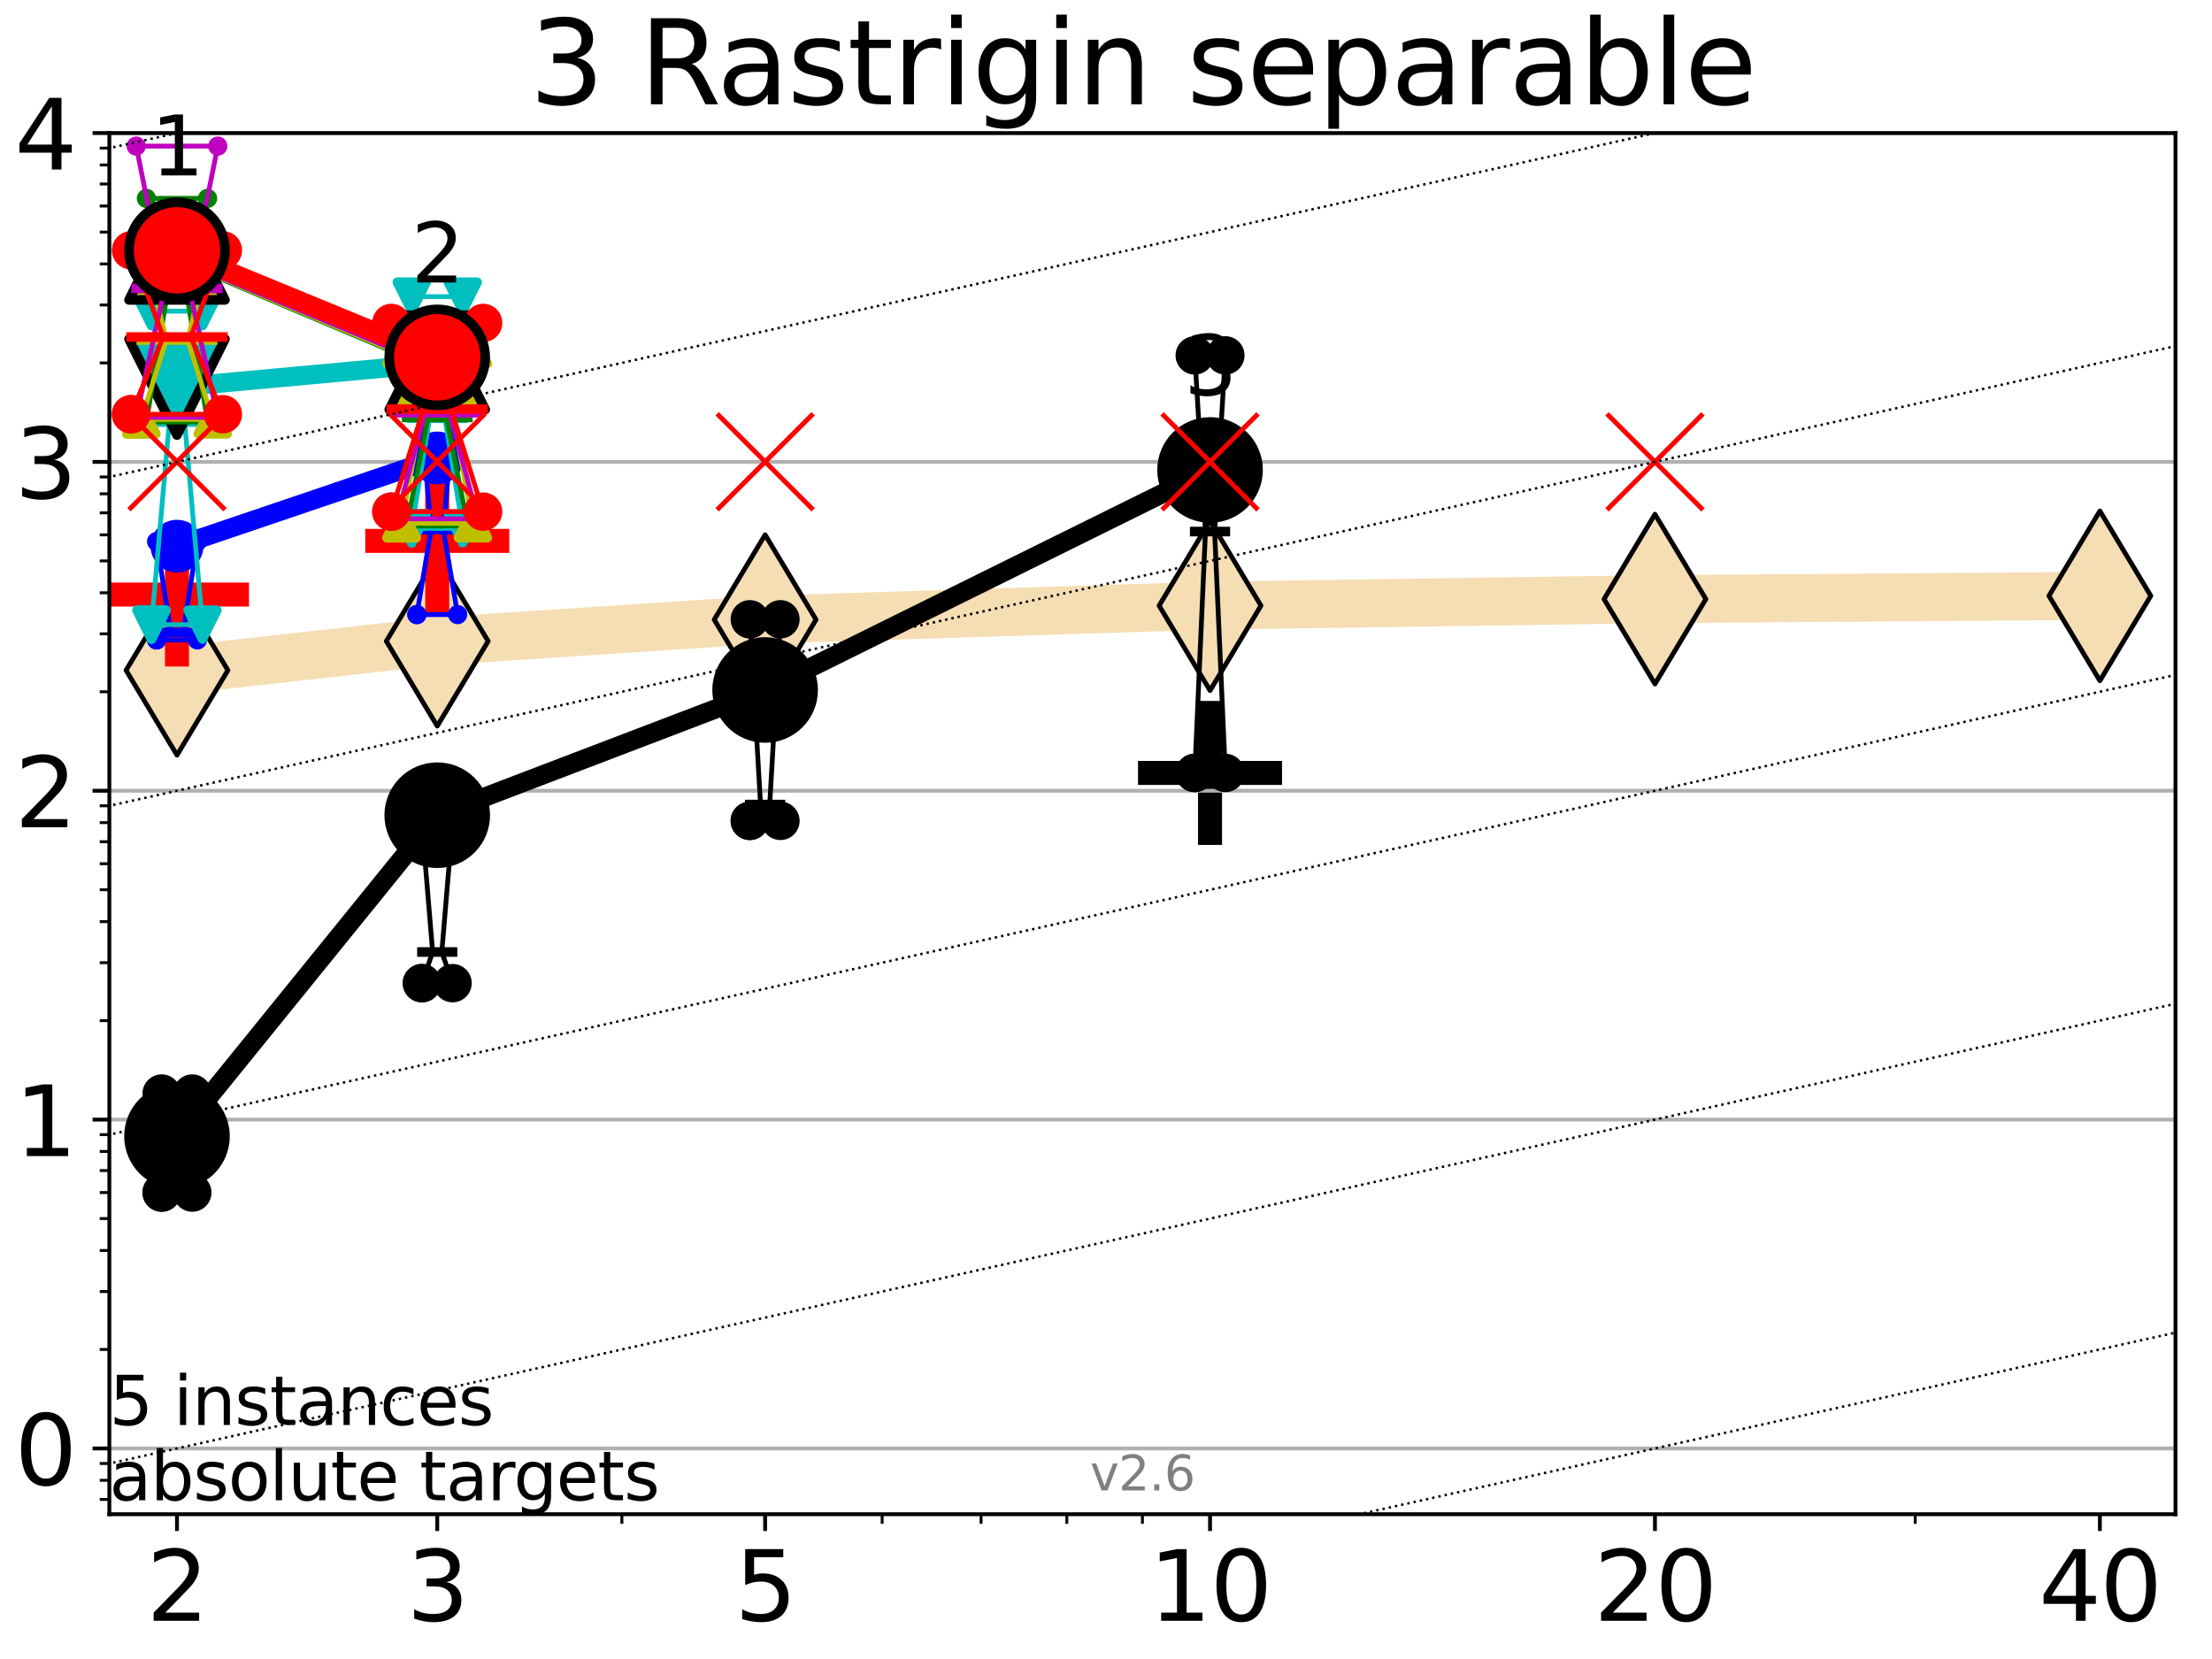 <?xml version="1.0" encoding="utf-8" standalone="no"?>
<!DOCTYPE svg PUBLIC "-//W3C//DTD SVG 1.1//EN"
  "http://www.w3.org/Graphics/SVG/1.1/DTD/svg11.dtd">
<svg xmlns:xlink="http://www.w3.org/1999/xlink" width="460.8pt" height="345.6pt" viewBox="0 0 460.8 345.6" xmlns="http://www.w3.org/2000/svg" version="1.1">
 <defs>
  <style type="text/css">*{stroke-linejoin: round; stroke-linecap: butt}</style>
 </defs>
 <g id="figure_1">
  <g id="patch_1">
   <path d="M 0 345.6 
L 460.8 345.6 
L 460.8 0 
L 0 0 
z
" style="fill: #ffffff"/>
  </g>
  <g id="axes_1">
   <g id="patch_2">
    <path d="M 22.78 315.44 
L 453.192 315.44 
L 453.192 27.72 
L 22.78 27.72 
z
" style="fill: #ffffff"/>
   </g>
   <g id="line2d_1">
    <path d="M 36.868 139.628 
L 91.085 133.571 
L 159.39 129.083 
L 252.074 126.169 
L 344.758 124.805 
L 437.443 124.128 
" clip-path="url(#p939a542056)" style="fill: none; stroke: #f5deb3; stroke-width: 10; stroke-linecap: square"/>
    <defs>
     <path id="m5b25e905fd" d="M -0 17.678 
L 10.607 0 
L 0 -17.678 
L -10.607 -0 
z
" style="stroke: #000000; stroke-linejoin: miter"/>
    </defs>
    <g clip-path="url(#p939a542056)">
     <use xlink:href="#m5b25e905fd" x="36.868" y="139.628" style="fill: #f5deb3; stroke: #000000; stroke-linejoin: miter"/>
     <use xlink:href="#m5b25e905fd" x="91.085" y="133.571" style="fill: #f5deb3; stroke: #000000; stroke-linejoin: miter"/>
     <use xlink:href="#m5b25e905fd" x="159.39" y="129.083" style="fill: #f5deb3; stroke: #000000; stroke-linejoin: miter"/>
     <use xlink:href="#m5b25e905fd" x="252.074" y="126.169" style="fill: #f5deb3; stroke: #000000; stroke-linejoin: miter"/>
     <use xlink:href="#m5b25e905fd" x="344.758" y="124.805" style="fill: #f5deb3; stroke: #000000; stroke-linejoin: miter"/>
     <use xlink:href="#m5b25e905fd" x="437.443" y="124.128" style="fill: #f5deb3; stroke: #000000; stroke-linejoin: miter"/>
    </g>
   </g>
   <g id="line2d_2">
    <defs>
     <path id="m2b4209755a" d="M -15 0 
L 15 0 
M 0 15 
L 0 -15 
" style="stroke: #000000; stroke-width: 5"/>
    </defs>
    <g clip-path="url(#p939a542056)">
     <use xlink:href="#m2b4209755a" x="252.074" y="161.015" style="stroke: #000000; stroke-width: 5"/>
    </g>
   </g>
   <g id="line2d_3">
    <defs>
     <path id="me86b6a6633" d="M -15 0 
L 15 0 
M 0 15 
L 0 -15 
" style="stroke: #ff0000; stroke-width: 5"/>
    </defs>
    <g clip-path="url(#p939a542056)">
     <use xlink:href="#me86b6a6633" x="36.868" y="123.86" style="fill: #ff0000; stroke: #ff0000; stroke-width: 5"/>
    </g>
   </g>
   <g id="line2d_4">
    <g clip-path="url(#p939a542056)">
     <use xlink:href="#me86b6a6633" x="91.085" y="112.68" style="fill: #ff0000; stroke: #ff0000; stroke-width: 5"/>
    </g>
   </g>
   <g id="matplotlib.axis_1">
    <g id="xtick_1">
     <g id="line2d_5">
      <defs>
       <path id="m4ea4a3501e" d="M 0 0 
L 0 3.5 
" style="stroke: #000000; stroke-width: 0.8"/>
      </defs>
      <g>
       <use xlink:href="#m4ea4a3501e" x="36.868" y="315.44" style="stroke: #000000; stroke-width: 0.8"/>
      </g>
     </g>
     <g id="text_1">
      <!-- 2 -->
      <g transform="translate(30.506 337.637)scale(0.2 -0.2)">
       <defs>
        <path id="DejaVuSans-32" d="M 1228 531 
L 3431 531 
L 3431 0 
L 469 0 
L 469 531 
Q 828 903 1448 1529 
Q 2069 2156 2228 2338 
Q 2531 2678 2651 2914 
Q 2772 3150 2772 3378 
Q 2772 3750 2511 3984 
Q 2250 4219 1831 4219 
Q 1534 4219 1204 4116 
Q 875 4013 500 3803 
L 500 4441 
Q 881 4594 1212 4672 
Q 1544 4750 1819 4750 
Q 2544 4750 2975 4387 
Q 3406 4025 3406 3419 
Q 3406 3131 3298 2873 
Q 3191 2616 2906 2266 
Q 2828 2175 2409 1742 
Q 1991 1309 1228 531 
z
" transform="scale(0.016)"/>
       </defs>
       <use xlink:href="#DejaVuSans-32"/>
      </g>
     </g>
    </g>
    <g id="xtick_2">
     <g id="line2d_6">
      <g>
       <use xlink:href="#m4ea4a3501e" x="91.085" y="315.44" style="stroke: #000000; stroke-width: 0.8"/>
      </g>
     </g>
     <g id="text_2">
      <!-- 3 -->
      <g transform="translate(84.723 337.637)scale(0.2 -0.2)">
       <defs>
        <path id="DejaVuSans-33" d="M 2597 2516 
Q 3050 2419 3304 2112 
Q 3559 1806 3559 1356 
Q 3559 666 3084 287 
Q 2609 -91 1734 -91 
Q 1441 -91 1130 -33 
Q 819 25 488 141 
L 488 750 
Q 750 597 1062 519 
Q 1375 441 1716 441 
Q 2309 441 2620 675 
Q 2931 909 2931 1356 
Q 2931 1769 2642 2001 
Q 2353 2234 1838 2234 
L 1294 2234 
L 1294 2753 
L 1863 2753 
Q 2328 2753 2575 2939 
Q 2822 3125 2822 3475 
Q 2822 3834 2567 4026 
Q 2313 4219 1838 4219 
Q 1578 4219 1281 4162 
Q 984 4106 628 3988 
L 628 4550 
Q 988 4650 1302 4700 
Q 1616 4750 1894 4750 
Q 2613 4750 3031 4423 
Q 3450 4097 3450 3541 
Q 3450 3153 3228 2886 
Q 3006 2619 2597 2516 
z
" transform="scale(0.016)"/>
       </defs>
       <use xlink:href="#DejaVuSans-33"/>
      </g>
     </g>
    </g>
    <g id="xtick_3">
     <g id="line2d_7">
      <g>
       <use xlink:href="#m4ea4a3501e" x="159.39" y="315.44" style="stroke: #000000; stroke-width: 0.8"/>
      </g>
     </g>
     <g id="text_3">
      <!-- 5 -->
      <g transform="translate(153.028 337.637)scale(0.2 -0.2)">
       <defs>
        <path id="DejaVuSans-35" d="M 691 4666 
L 3169 4666 
L 3169 4134 
L 1269 4134 
L 1269 2991 
Q 1406 3038 1543 3061 
Q 1681 3084 1819 3084 
Q 2600 3084 3056 2656 
Q 3513 2228 3513 1497 
Q 3513 744 3044 326 
Q 2575 -91 1722 -91 
Q 1428 -91 1123 -41 
Q 819 9 494 109 
L 494 744 
Q 775 591 1075 516 
Q 1375 441 1709 441 
Q 2250 441 2565 725 
Q 2881 1009 2881 1497 
Q 2881 1984 2565 2268 
Q 2250 2553 1709 2553 
Q 1456 2553 1204 2497 
Q 953 2441 691 2322 
L 691 4666 
z
" transform="scale(0.016)"/>
       </defs>
       <use xlink:href="#DejaVuSans-35"/>
      </g>
     </g>
    </g>
    <g id="xtick_4">
     <g id="line2d_8">
      <g>
       <use xlink:href="#m4ea4a3501e" x="252.074" y="315.44" style="stroke: #000000; stroke-width: 0.8"/>
      </g>
     </g>
     <g id="text_4">
      <!-- 10 -->
      <g transform="translate(239.349 337.637)scale(0.2 -0.2)">
       <defs>
        <path id="DejaVuSans-31" d="M 794 531 
L 1825 531 
L 1825 4091 
L 703 3866 
L 703 4441 
L 1819 4666 
L 2450 4666 
L 2450 531 
L 3481 531 
L 3481 0 
L 794 0 
L 794 531 
z
" transform="scale(0.016)"/>
        <path id="DejaVuSans-30" d="M 2034 4250 
Q 1547 4250 1301 3770 
Q 1056 3291 1056 2328 
Q 1056 1369 1301 889 
Q 1547 409 2034 409 
Q 2525 409 2770 889 
Q 3016 1369 3016 2328 
Q 3016 3291 2770 3770 
Q 2525 4250 2034 4250 
z
M 2034 4750 
Q 2819 4750 3233 4129 
Q 3647 3509 3647 2328 
Q 3647 1150 3233 529 
Q 2819 -91 2034 -91 
Q 1250 -91 836 529 
Q 422 1150 422 2328 
Q 422 3509 836 4129 
Q 1250 4750 2034 4750 
z
" transform="scale(0.016)"/>
       </defs>
       <use xlink:href="#DejaVuSans-31"/>
       <use xlink:href="#DejaVuSans-30" x="63.623"/>
      </g>
     </g>
    </g>
    <g id="xtick_5">
     <g id="line2d_9">
      <g>
       <use xlink:href="#m4ea4a3501e" x="344.758" y="315.44" style="stroke: #000000; stroke-width: 0.8"/>
      </g>
     </g>
     <g id="text_5">
      <!-- 20 -->
      <g transform="translate(332.033 337.637)scale(0.2 -0.2)">
       <use xlink:href="#DejaVuSans-32"/>
       <use xlink:href="#DejaVuSans-30" x="63.623"/>
      </g>
     </g>
    </g>
    <g id="xtick_6">
     <g id="line2d_10">
      <g>
       <use xlink:href="#m4ea4a3501e" x="437.443" y="315.44" style="stroke: #000000; stroke-width: 0.8"/>
      </g>
     </g>
     <g id="text_6">
      <!-- 40 -->
      <g transform="translate(424.718 337.637)scale(0.2 -0.2)">
       <defs>
        <path id="DejaVuSans-34" d="M 2419 4116 
L 825 1625 
L 2419 1625 
L 2419 4116 
z
M 2253 4666 
L 3047 4666 
L 3047 1625 
L 3713 1625 
L 3713 1100 
L 3047 1100 
L 3047 0 
L 2419 0 
L 2419 1100 
L 313 1100 
L 313 1709 
L 2253 4666 
z
" transform="scale(0.016)"/>
       </defs>
       <use xlink:href="#DejaVuSans-34"/>
       <use xlink:href="#DejaVuSans-30" x="63.623"/>
      </g>
     </g>
    </g>
    <g id="xtick_7">
     <g id="line2d_11">
      <defs>
       <path id="m10e6d8e92e" d="M 0 0 
L 0 2 
" style="stroke: #000000; stroke-width: 0.6"/>
      </defs>
      <g>
       <use xlink:href="#m10e6d8e92e" x="129.552" y="315.44" style="stroke: #000000; stroke-width: 0.6"/>
      </g>
     </g>
    </g>
    <g id="xtick_8">
     <g id="line2d_12">
      <g>
       <use xlink:href="#m10e6d8e92e" x="183.769" y="315.44" style="stroke: #000000; stroke-width: 0.6"/>
      </g>
     </g>
    </g>
    <g id="xtick_9">
     <g id="line2d_13">
      <g>
       <use xlink:href="#m10e6d8e92e" x="204.381" y="315.44" style="stroke: #000000; stroke-width: 0.6"/>
      </g>
     </g>
    </g>
    <g id="xtick_10">
     <g id="line2d_14">
      <g>
       <use xlink:href="#m10e6d8e92e" x="222.237" y="315.44" style="stroke: #000000; stroke-width: 0.6"/>
      </g>
     </g>
    </g>
    <g id="xtick_11">
     <g id="line2d_15">
      <g>
       <use xlink:href="#m10e6d8e92e" x="237.986" y="315.44" style="stroke: #000000; stroke-width: 0.6"/>
      </g>
     </g>
    </g>
    <g id="xtick_12">
     <g id="line2d_16">
      <g>
       <use xlink:href="#m10e6d8e92e" x="398.975" y="315.44" style="stroke: #000000; stroke-width: 0.6"/>
      </g>
     </g>
    </g>
   </g>
   <g id="matplotlib.axis_2">
    <g id="ytick_1">
     <g id="line2d_17">
      <path d="M 22.78 301.739 
L 453.192 301.739 
" clip-path="url(#p939a542056)" style="fill: none; stroke: #b0b0b0; stroke-width: 0.8; stroke-linecap: square"/>
     </g>
     <g id="line2d_18">
      <defs>
       <path id="mb4da73f30f" d="M 0 0 
L -3.5 0 
" style="stroke: #000000; stroke-width: 0.8"/>
      </defs>
      <g>
       <use xlink:href="#mb4da73f30f" x="22.78" y="301.739" style="stroke: #000000; stroke-width: 0.8"/>
      </g>
     </g>
     <g id="text_7">
      <!-- 0 -->
      <g transform="translate(3.055 309.337)scale(0.2 -0.2)">
       <use xlink:href="#DejaVuSans-30"/>
      </g>
     </g>
    </g>
    <g id="ytick_2">
     <g id="line2d_19">
      <path d="M 22.78 233.234 
L 453.192 233.234 
" clip-path="url(#p939a542056)" style="fill: none; stroke: #b0b0b0; stroke-width: 0.8; stroke-linecap: square"/>
     </g>
     <g id="line2d_20">
      <g>
       <use xlink:href="#mb4da73f30f" x="22.78" y="233.234" style="stroke: #000000; stroke-width: 0.8"/>
      </g>
     </g>
     <g id="text_8">
      <!-- 1 -->
      <g transform="translate(3.055 240.833)scale(0.2 -0.2)">
       <use xlink:href="#DejaVuSans-31"/>
      </g>
     </g>
    </g>
    <g id="ytick_3">
     <g id="line2d_21">
      <path d="M 22.78 164.73 
L 453.192 164.73 
" clip-path="url(#p939a542056)" style="fill: none; stroke: #b0b0b0; stroke-width: 0.8; stroke-linecap: square"/>
     </g>
     <g id="line2d_22">
      <g>
       <use xlink:href="#mb4da73f30f" x="22.78" y="164.73" style="stroke: #000000; stroke-width: 0.8"/>
      </g>
     </g>
     <g id="text_9">
      <!-- 2 -->
      <g transform="translate(3.055 172.328)scale(0.2 -0.2)">
       <use xlink:href="#DejaVuSans-32"/>
      </g>
     </g>
    </g>
    <g id="ytick_4">
     <g id="line2d_23">
      <path d="M 22.78 96.225 
L 453.192 96.225 
" clip-path="url(#p939a542056)" style="fill: none; stroke: #b0b0b0; stroke-width: 0.8; stroke-linecap: square"/>
     </g>
     <g id="line2d_24">
      <g>
       <use xlink:href="#mb4da73f30f" x="22.78" y="96.225" style="stroke: #000000; stroke-width: 0.8"/>
      </g>
     </g>
     <g id="text_10">
      <!-- 3 -->
      <g transform="translate(3.055 103.823)scale(0.2 -0.2)">
       <use xlink:href="#DejaVuSans-33"/>
      </g>
     </g>
    </g>
    <g id="ytick_5">
     <g id="line2d_25">
      <path d="M 22.78 27.72 
L 453.192 27.72 
" clip-path="url(#p939a542056)" style="fill: none; stroke: #b0b0b0; stroke-width: 0.8; stroke-linecap: square"/>
     </g>
     <g id="line2d_26">
      <g>
       <use xlink:href="#mb4da73f30f" x="22.78" y="27.72" style="stroke: #000000; stroke-width: 0.8"/>
      </g>
     </g>
     <g id="text_11">
      <!-- 4 -->
      <g transform="translate(3.055 35.318)scale(0.2 -0.2)">
       <use xlink:href="#DejaVuSans-34"/>
      </g>
     </g>
    </g>
    <g id="ytick_6">
     <g id="line2d_27">
      <defs>
       <path id="m4b825dcf62" d="M 0 0 
L -2 0 
" style="stroke: #000000; stroke-width: 0.6"/>
      </defs>
      <g>
       <use xlink:href="#m4b825dcf62" x="22.78" y="312.351" style="stroke: #000000; stroke-width: 0.6"/>
      </g>
     </g>
    </g>
    <g id="ytick_7">
     <g id="line2d_28">
      <g>
       <use xlink:href="#m4b825dcf62" x="22.78" y="308.378" style="stroke: #000000; stroke-width: 0.6"/>
      </g>
     </g>
    </g>
    <g id="ytick_8">
     <g id="line2d_29">
      <g>
       <use xlink:href="#m4b825dcf62" x="22.78" y="304.874" style="stroke: #000000; stroke-width: 0.6"/>
      </g>
     </g>
    </g>
    <g id="ytick_9">
     <g id="line2d_30">
      <g>
       <use xlink:href="#m4b825dcf62" x="22.78" y="281.117" style="stroke: #000000; stroke-width: 0.6"/>
      </g>
     </g>
    </g>
    <g id="ytick_10">
     <g id="line2d_31">
      <g>
       <use xlink:href="#m4b825dcf62" x="22.78" y="269.054" style="stroke: #000000; stroke-width: 0.6"/>
      </g>
     </g>
    </g>
    <g id="ytick_11">
     <g id="line2d_32">
      <g>
       <use xlink:href="#m4b825dcf62" x="22.78" y="260.495" style="stroke: #000000; stroke-width: 0.6"/>
      </g>
     </g>
    </g>
    <g id="ytick_12">
     <g id="line2d_33">
      <g>
       <use xlink:href="#m4b825dcf62" x="22.78" y="253.856" style="stroke: #000000; stroke-width: 0.6"/>
      </g>
     </g>
    </g>
    <g id="ytick_13">
     <g id="line2d_34">
      <g>
       <use xlink:href="#m4b825dcf62" x="22.78" y="248.432" style="stroke: #000000; stroke-width: 0.6"/>
      </g>
     </g>
    </g>
    <g id="ytick_14">
     <g id="line2d_35">
      <g>
       <use xlink:href="#m4b825dcf62" x="22.78" y="243.846" style="stroke: #000000; stroke-width: 0.6"/>
      </g>
     </g>
    </g>
    <g id="ytick_15">
     <g id="line2d_36">
      <g>
       <use xlink:href="#m4b825dcf62" x="22.78" y="239.873" style="stroke: #000000; stroke-width: 0.6"/>
      </g>
     </g>
    </g>
    <g id="ytick_16">
     <g id="line2d_37">
      <g>
       <use xlink:href="#m4b825dcf62" x="22.78" y="236.369" style="stroke: #000000; stroke-width: 0.6"/>
      </g>
     </g>
    </g>
    <g id="ytick_17">
     <g id="line2d_38">
      <g>
       <use xlink:href="#m4b825dcf62" x="22.78" y="212.612" style="stroke: #000000; stroke-width: 0.6"/>
      </g>
     </g>
    </g>
    <g id="ytick_18">
     <g id="line2d_39">
      <g>
       <use xlink:href="#m4b825dcf62" x="22.78" y="200.549" style="stroke: #000000; stroke-width: 0.6"/>
      </g>
     </g>
    </g>
    <g id="ytick_19">
     <g id="line2d_40">
      <g>
       <use xlink:href="#m4b825dcf62" x="22.78" y="191.99" style="stroke: #000000; stroke-width: 0.6"/>
      </g>
     </g>
    </g>
    <g id="ytick_20">
     <g id="line2d_41">
      <g>
       <use xlink:href="#m4b825dcf62" x="22.78" y="185.352" style="stroke: #000000; stroke-width: 0.6"/>
      </g>
     </g>
    </g>
    <g id="ytick_21">
     <g id="line2d_42">
      <g>
       <use xlink:href="#m4b825dcf62" x="22.78" y="179.927" style="stroke: #000000; stroke-width: 0.6"/>
      </g>
     </g>
    </g>
    <g id="ytick_22">
     <g id="line2d_43">
      <g>
       <use xlink:href="#m4b825dcf62" x="22.78" y="175.341" style="stroke: #000000; stroke-width: 0.6"/>
      </g>
     </g>
    </g>
    <g id="ytick_23">
     <g id="line2d_44">
      <g>
       <use xlink:href="#m4b825dcf62" x="22.78" y="171.368" style="stroke: #000000; stroke-width: 0.6"/>
      </g>
     </g>
    </g>
    <g id="ytick_24">
     <g id="line2d_45">
      <g>
       <use xlink:href="#m4b825dcf62" x="22.78" y="167.864" style="stroke: #000000; stroke-width: 0.6"/>
      </g>
     </g>
    </g>
    <g id="ytick_25">
     <g id="line2d_46">
      <g>
       <use xlink:href="#m4b825dcf62" x="22.78" y="144.108" style="stroke: #000000; stroke-width: 0.6"/>
      </g>
     </g>
    </g>
    <g id="ytick_26">
     <g id="line2d_47">
      <g>
       <use xlink:href="#m4b825dcf62" x="22.78" y="132.044" style="stroke: #000000; stroke-width: 0.6"/>
      </g>
     </g>
    </g>
    <g id="ytick_27">
     <g id="line2d_48">
      <g>
       <use xlink:href="#m4b825dcf62" x="22.78" y="123.486" style="stroke: #000000; stroke-width: 0.6"/>
      </g>
     </g>
    </g>
    <g id="ytick_28">
     <g id="line2d_49">
      <g>
       <use xlink:href="#m4b825dcf62" x="22.78" y="116.847" style="stroke: #000000; stroke-width: 0.6"/>
      </g>
     </g>
    </g>
    <g id="ytick_29">
     <g id="line2d_50">
      <g>
       <use xlink:href="#m4b825dcf62" x="22.78" y="111.422" style="stroke: #000000; stroke-width: 0.6"/>
      </g>
     </g>
    </g>
    <g id="ytick_30">
     <g id="line2d_51">
      <g>
       <use xlink:href="#m4b825dcf62" x="22.78" y="106.836" style="stroke: #000000; stroke-width: 0.6"/>
      </g>
     </g>
    </g>
    <g id="ytick_31">
     <g id="line2d_52">
      <g>
       <use xlink:href="#m4b825dcf62" x="22.78" y="102.864" style="stroke: #000000; stroke-width: 0.6"/>
      </g>
     </g>
    </g>
    <g id="ytick_32">
     <g id="line2d_53">
      <g>
       <use xlink:href="#m4b825dcf62" x="22.78" y="99.359" style="stroke: #000000; stroke-width: 0.6"/>
      </g>
     </g>
    </g>
    <g id="ytick_33">
     <g id="line2d_54">
      <g>
       <use xlink:href="#m4b825dcf62" x="22.78" y="75.603" style="stroke: #000000; stroke-width: 0.6"/>
      </g>
     </g>
    </g>
    <g id="ytick_34">
     <g id="line2d_55">
      <g>
       <use xlink:href="#m4b825dcf62" x="22.78" y="63.54" style="stroke: #000000; stroke-width: 0.6"/>
      </g>
     </g>
    </g>
    <g id="ytick_35">
     <g id="line2d_56">
      <g>
       <use xlink:href="#m4b825dcf62" x="22.78" y="54.981" style="stroke: #000000; stroke-width: 0.6"/>
      </g>
     </g>
    </g>
    <g id="ytick_36">
     <g id="line2d_57">
      <g>
       <use xlink:href="#m4b825dcf62" x="22.78" y="48.342" style="stroke: #000000; stroke-width: 0.6"/>
      </g>
     </g>
    </g>
    <g id="ytick_37">
     <g id="line2d_58">
      <g>
       <use xlink:href="#m4b825dcf62" x="22.78" y="42.918" style="stroke: #000000; stroke-width: 0.6"/>
      </g>
     </g>
    </g>
    <g id="ytick_38">
     <g id="line2d_59">
      <g>
       <use xlink:href="#m4b825dcf62" x="22.78" y="38.332" style="stroke: #000000; stroke-width: 0.6"/>
      </g>
     </g>
    </g>
    <g id="ytick_39">
     <g id="line2d_60">
      <g>
       <use xlink:href="#m4b825dcf62" x="22.78" y="34.359" style="stroke: #000000; stroke-width: 0.6"/>
      </g>
     </g>
    </g>
    <g id="ytick_40">
     <g id="line2d_61">
      <g>
       <use xlink:href="#m4b825dcf62" x="22.78" y="30.855" style="stroke: #000000; stroke-width: 0.6"/>
      </g>
     </g>
    </g>
   </g>
   <g id="line2d_62">
    <path d="M 33.682 248.432 
L 35.912 231.783 
L 33.682 227.81 
L 40.054 227.81 
L 37.824 231.783 
L 40.054 248.432 
L 33.682 248.432 
" clip-path="url(#p939a542056)" style="fill: none; stroke: #000000; stroke-linecap: square"/>
   </g>
   <g id="line2d_63">
    <path d="M 33.682 248.432 
L 40.054 248.432 
L 40.054 227.81 
L 33.682 227.81 
L 33.682 248.432 
" clip-path="url(#p939a542056)" style="fill: none"/>
    <defs>
     <path id="m3d5f9f0ab5" d="M 0 3 
C 0.796 3 1.559 2.684 2.121 2.121 
C 2.684 1.559 3 0.796 3 0 
C 3 -0.796 2.684 -1.559 2.121 -2.121 
C 1.559 -2.684 0.796 -3 0 -3 
C -0.796 -3 -1.559 -2.684 -2.121 -2.121 
C -2.684 -1.559 -3 -0.796 -3 0 
C -3 0.796 -2.684 1.559 -2.121 2.121 
C -1.559 2.684 -0.796 3 0 3 
z
" style="stroke: #000000; stroke-width: 2"/>
    </defs>
    <g clip-path="url(#p939a542056)">
     <use xlink:href="#m3d5f9f0ab5" x="33.682" y="248.432" style="stroke: #000000; stroke-width: 2"/>
     <use xlink:href="#m3d5f9f0ab5" x="40.054" y="248.432" style="stroke: #000000; stroke-width: 2"/>
     <use xlink:href="#m3d5f9f0ab5" x="40.054" y="227.81" style="stroke: #000000; stroke-width: 2"/>
     <use xlink:href="#m3d5f9f0ab5" x="33.682" y="227.81" style="stroke: #000000; stroke-width: 2"/>
     <use xlink:href="#m3d5f9f0ab5" x="33.682" y="248.432" style="stroke: #000000; stroke-width: 2"/>
    </g>
   </g>
   <g id="line2d_64">
    <path d="M 33.682 231.783 
L 40.054 231.783 
" clip-path="url(#p939a542056)" style="fill: none; stroke: #000000; stroke-width: 2; stroke-linecap: square"/>
   </g>
   <g id="line2d_65">
    <path d="M 87.899 204.807 
L 90.129 198.321 
L 87.899 171.617 
L 94.271 171.617 
L 92.041 198.321 
L 94.271 204.807 
L 87.899 204.807 
" clip-path="url(#p939a542056)" style="fill: none; stroke: #000000; stroke-linecap: square"/>
   </g>
   <g id="line2d_66">
    <path d="M 87.899 204.807 
L 94.271 204.807 
L 94.271 171.617 
L 87.899 171.617 
L 87.899 204.807 
" clip-path="url(#p939a542056)" style="fill: none"/>
    <g clip-path="url(#p939a542056)">
     <use xlink:href="#m3d5f9f0ab5" x="87.899" y="204.807" style="stroke: #000000; stroke-width: 2"/>
     <use xlink:href="#m3d5f9f0ab5" x="94.271" y="204.807" style="stroke: #000000; stroke-width: 2"/>
     <use xlink:href="#m3d5f9f0ab5" x="94.271" y="171.617" style="stroke: #000000; stroke-width: 2"/>
     <use xlink:href="#m3d5f9f0ab5" x="87.899" y="171.617" style="stroke: #000000; stroke-width: 2"/>
     <use xlink:href="#m3d5f9f0ab5" x="87.899" y="204.807" style="stroke: #000000; stroke-width: 2"/>
    </g>
   </g>
   <g id="line2d_67">
    <path d="M 87.899 198.321 
L 94.271 198.321 
" clip-path="url(#p939a542056)" style="fill: none; stroke: #000000; stroke-width: 2; stroke-linecap: square"/>
   </g>
   <g id="line2d_68">
    <path d="M 156.204 170.999 
L 158.434 167.601 
L 156.204 129.011 
L 162.576 129.011 
L 160.346 167.601 
L 162.576 170.999 
L 156.204 170.999 
" clip-path="url(#p939a542056)" style="fill: none; stroke: #000000; stroke-linecap: square"/>
   </g>
   <g id="line2d_69">
    <path d="M 156.204 170.999 
L 162.576 170.999 
L 162.576 129.011 
L 156.204 129.011 
L 156.204 170.999 
" clip-path="url(#p939a542056)" style="fill: none"/>
    <g clip-path="url(#p939a542056)">
     <use xlink:href="#m3d5f9f0ab5" x="156.204" y="170.999" style="stroke: #000000; stroke-width: 2"/>
     <use xlink:href="#m3d5f9f0ab5" x="162.576" y="170.999" style="stroke: #000000; stroke-width: 2"/>
     <use xlink:href="#m3d5f9f0ab5" x="162.576" y="129.011" style="stroke: #000000; stroke-width: 2"/>
     <use xlink:href="#m3d5f9f0ab5" x="156.204" y="129.011" style="stroke: #000000; stroke-width: 2"/>
     <use xlink:href="#m3d5f9f0ab5" x="156.204" y="170.999" style="stroke: #000000; stroke-width: 2"/>
    </g>
   </g>
   <g id="line2d_70">
    <path d="M 156.204 167.601 
L 162.576 167.601 
" clip-path="url(#p939a542056)" style="fill: none; stroke: #000000; stroke-width: 2; stroke-linecap: square"/>
   </g>
   <g id="line2d_71">
    <path d="M 248.888 161.015 
L 251.118 110.736 
L 248.888 74.034 
L 255.26 74.034 
L 253.03 110.736 
L 255.26 161.015 
L 248.888 161.015 
" clip-path="url(#p939a542056)" style="fill: none; stroke: #000000; stroke-linecap: square"/>
   </g>
   <g id="line2d_72">
    <path d="M 248.888 161.015 
L 255.26 161.015 
L 255.26 74.034 
L 248.888 74.034 
L 248.888 161.015 
" clip-path="url(#p939a542056)" style="fill: none"/>
    <g clip-path="url(#p939a542056)">
     <use xlink:href="#m3d5f9f0ab5" x="248.888" y="161.015" style="stroke: #000000; stroke-width: 2"/>
     <use xlink:href="#m3d5f9f0ab5" x="255.26" y="161.015" style="stroke: #000000; stroke-width: 2"/>
     <use xlink:href="#m3d5f9f0ab5" x="255.26" y="74.034" style="stroke: #000000; stroke-width: 2"/>
     <use xlink:href="#m3d5f9f0ab5" x="248.888" y="74.034" style="stroke: #000000; stroke-width: 2"/>
     <use xlink:href="#m3d5f9f0ab5" x="248.888" y="161.015" style="stroke: #000000; stroke-width: 2"/>
    </g>
   </g>
   <g id="line2d_73">
    <path d="M 248.888 110.736 
L 255.26 110.736 
" clip-path="url(#p939a542056)" style="fill: none; stroke: #000000; stroke-width: 2; stroke-linecap: square"/>
   </g>
   <g id="line2d_74">
    <path d="M 36.868 236.701 
L 91.085 169.822 
" clip-path="url(#p939a542056)" style="fill: none; stroke: #000000; stroke-width: 4; stroke-linecap: square"/>
   </g>
   <g id="line2d_75">
    <path d="M 91.085 169.822 
L 159.39 143.735 
" clip-path="url(#p939a542056)" style="fill: none; stroke: #000000; stroke-width: 4; stroke-linecap: square"/>
   </g>
   <g id="line2d_76">
    <path d="M 159.39 143.735 
L 252.074 97.902 
" clip-path="url(#p939a542056)" style="fill: none; stroke: #000000; stroke-width: 4; stroke-linecap: square"/>
   </g>
   <g id="line2d_77">
    <path d="M 36.868 236.701 
L 91.085 169.822 
L 159.39 143.735 
L 252.074 97.902 
" clip-path="url(#p939a542056)" style="fill: none"/>
    <defs>
     <path id="m12aca85f50" d="M 0 10 
C 2.652 10 5.196 8.946 7.071 7.071 
C 8.946 5.196 10 2.652 10 0 
C 10 -2.652 8.946 -5.196 7.071 -7.071 
C 5.196 -8.946 2.652 -10 0 -10 
C -2.652 -10 -5.196 -8.946 -7.071 -7.071 
C -8.946 -5.196 -10 -2.652 -10 0 
C -10 2.652 -8.946 5.196 -7.071 7.071 
C -5.196 8.946 -2.652 10 0 10 
z
" style="stroke: #000000; stroke-width: 2"/>
    </defs>
    <g clip-path="url(#p939a542056)">
     <use xlink:href="#m12aca85f50" x="36.868" y="236.701" style="stroke: #000000; stroke-width: 2"/>
     <use xlink:href="#m12aca85f50" x="91.085" y="169.822" style="stroke: #000000; stroke-width: 2"/>
     <use xlink:href="#m12aca85f50" x="159.39" y="143.735" style="stroke: #000000; stroke-width: 2"/>
     <use xlink:href="#m12aca85f50" x="252.074" y="97.902" style="stroke: #000000; stroke-width: 2"/>
    </g>
   </g>
   <g id="line2d_78">
    <path d="M 32.62 133.311 
L 35.594 131.748 
L 32.62 112.818 
L 41.116 112.818 
L 38.143 131.748 
L 41.116 133.311 
L 32.62 133.311 
" clip-path="url(#p939a542056)" style="fill: none; stroke: #0000ff; stroke-linecap: square"/>
   </g>
   <g id="line2d_79">
    <path d="M 32.62 133.311 
L 41.116 133.311 
L 41.116 112.818 
L 32.62 112.818 
L 32.62 133.311 
" clip-path="url(#p939a542056)" style="fill: none"/>
    <defs>
     <path id="m8fec215235" d="M 0 1.5 
C 0.398 1.5 0.779 1.342 1.061 1.061 
C 1.342 0.779 1.5 0.398 1.5 0 
C 1.5 -0.398 1.342 -0.779 1.061 -1.061 
C 0.779 -1.342 0.398 -1.5 0 -1.5 
C -0.398 -1.5 -0.779 -1.342 -1.061 -1.061 
C -1.342 -0.779 -1.5 -0.398 -1.5 0 
C -1.5 0.398 -1.342 0.779 -1.061 1.061 
C -0.779 1.342 -0.398 1.5 0 1.5 
z
" style="stroke: #0000ff"/>
    </defs>
    <g clip-path="url(#p939a542056)">
     <use xlink:href="#m8fec215235" x="32.62" y="133.311" style="fill: #0000ff; stroke: #0000ff"/>
     <use xlink:href="#m8fec215235" x="41.116" y="133.311" style="fill: #0000ff; stroke: #0000ff"/>
     <use xlink:href="#m8fec215235" x="41.116" y="112.818" style="fill: #0000ff; stroke: #0000ff"/>
     <use xlink:href="#m8fec215235" x="32.62" y="112.818" style="fill: #0000ff; stroke: #0000ff"/>
     <use xlink:href="#m8fec215235" x="32.62" y="133.311" style="fill: #0000ff; stroke: #0000ff"/>
    </g>
   </g>
   <g id="line2d_80">
    <path d="M 32.62 131.748 
L 41.116 131.748 
" clip-path="url(#p939a542056)" style="fill: none; stroke: #0000ff; stroke-width: 2; stroke-linecap: square"/>
   </g>
   <g id="line2d_81">
    <path d="M 86.837 128.03 
L 89.811 110.335 
L 86.837 76.736 
L 95.333 76.736 
L 92.359 110.335 
L 95.333 128.03 
L 86.837 128.03 
" clip-path="url(#p939a542056)" style="fill: none; stroke: #0000ff; stroke-linecap: square"/>
   </g>
   <g id="line2d_82">
    <path d="M 86.837 128.03 
L 95.333 128.03 
L 95.333 76.736 
L 86.837 76.736 
L 86.837 128.03 
" clip-path="url(#p939a542056)" style="fill: none"/>
    <g clip-path="url(#p939a542056)">
     <use xlink:href="#m8fec215235" x="86.837" y="128.03" style="fill: #0000ff; stroke: #0000ff"/>
     <use xlink:href="#m8fec215235" x="95.333" y="128.03" style="fill: #0000ff; stroke: #0000ff"/>
     <use xlink:href="#m8fec215235" x="95.333" y="76.736" style="fill: #0000ff; stroke: #0000ff"/>
     <use xlink:href="#m8fec215235" x="86.837" y="76.736" style="fill: #0000ff; stroke: #0000ff"/>
     <use xlink:href="#m8fec215235" x="86.837" y="128.03" style="fill: #0000ff; stroke: #0000ff"/>
    </g>
   </g>
   <g id="line2d_83">
    <path d="M 86.837 110.335 
L 95.333 110.335 
" clip-path="url(#p939a542056)" style="fill: none; stroke: #0000ff; stroke-width: 2; stroke-linecap: square"/>
   </g>
   <g id="line2d_84">
    <path d="M 36.868 113.782 
L 91.085 95.406 
" clip-path="url(#p939a542056)" style="fill: none; stroke: #0000ff; stroke-width: 4; stroke-linecap: square"/>
   </g>
   <g id="line2d_85">
    <path d="M 36.868 113.782 
L 91.085 95.406 
" clip-path="url(#p939a542056)" style="fill: none"/>
    <defs>
     <path id="m2e2371e184" d="M 0 5 
C 1.326 5 2.598 4.473 3.536 3.536 
C 4.473 2.598 5 1.326 5 0 
C 5 -1.326 4.473 -2.598 3.536 -3.536 
C 2.598 -4.473 1.326 -5 0 -5 
C -1.326 -5 -2.598 -4.473 -3.536 -3.536 
C -4.473 -2.598 -5 -1.326 -5 0 
C -5 1.326 -4.473 2.598 -3.536 3.536 
C -2.598 4.473 -1.326 5 0 5 
z
" style="stroke: #0000ff"/>
    </defs>
    <g clip-path="url(#p939a542056)">
     <use xlink:href="#m2e2371e184" x="36.868" y="113.782" style="fill: #0000ff; stroke: #0000ff"/>
     <use xlink:href="#m2e2371e184" x="91.085" y="95.406" style="fill: #0000ff; stroke: #0000ff"/>
    </g>
   </g>
   <g id="line2d_86">
    <path d="M 31.558 130.124 
L 35.275 87.931 
L 31.558 64.821 
L 42.178 64.821 
L 38.461 87.931 
L 42.178 130.124 
L 31.558 130.124 
" clip-path="url(#p939a542056)" style="fill: none; stroke: #00bfbf; stroke-linecap: square"/>
   </g>
   <g id="line2d_87">
    <path d="M 31.558 130.124 
L 42.178 130.124 
L 42.178 64.821 
L 31.558 64.821 
L 31.558 130.124 
" clip-path="url(#p939a542056)" style="fill: none"/>
    <defs>
     <path id="m100cbba324" d="M -0 3 
L 3 -3 
L -3 -3 
z
" style="stroke: #00bfbf; stroke-width: 2; stroke-linejoin: miter"/>
    </defs>
    <g clip-path="url(#p939a542056)">
     <use xlink:href="#m100cbba324" x="31.558" y="130.124" style="fill: #00bfbf; stroke: #00bfbf; stroke-width: 2; stroke-linejoin: miter"/>
     <use xlink:href="#m100cbba324" x="42.178" y="130.124" style="fill: #00bfbf; stroke: #00bfbf; stroke-width: 2; stroke-linejoin: miter"/>
     <use xlink:href="#m100cbba324" x="42.178" y="64.821" style="fill: #00bfbf; stroke: #00bfbf; stroke-width: 2; stroke-linejoin: miter"/>
     <use xlink:href="#m100cbba324" x="31.558" y="64.821" style="fill: #00bfbf; stroke: #00bfbf; stroke-width: 2; stroke-linejoin: miter"/>
     <use xlink:href="#m100cbba324" x="31.558" y="130.124" style="fill: #00bfbf; stroke: #00bfbf; stroke-width: 2; stroke-linejoin: miter"/>
    </g>
   </g>
   <g id="line2d_88">
    <path d="M 31.558 87.931 
L 42.178 87.931 
" clip-path="url(#p939a542056)" style="fill: none; stroke: #00bfbf; stroke-width: 2; stroke-linecap: square"/>
   </g>
   <g id="line2d_89">
    <path d="M 85.775 110.066 
L 89.492 87.113 
L 85.775 61.791 
L 96.395 61.791 
L 92.678 87.113 
L 96.395 110.066 
L 85.775 110.066 
" clip-path="url(#p939a542056)" style="fill: none; stroke: #00bfbf; stroke-linecap: square"/>
   </g>
   <g id="line2d_90">
    <path d="M 85.775 110.066 
L 96.395 110.066 
L 96.395 61.791 
L 85.775 61.791 
L 85.775 110.066 
" clip-path="url(#p939a542056)" style="fill: none"/>
    <g clip-path="url(#p939a542056)">
     <use xlink:href="#m100cbba324" x="85.775" y="110.066" style="fill: #00bfbf; stroke: #00bfbf; stroke-width: 2; stroke-linejoin: miter"/>
     <use xlink:href="#m100cbba324" x="96.395" y="110.066" style="fill: #00bfbf; stroke: #00bfbf; stroke-width: 2; stroke-linejoin: miter"/>
     <use xlink:href="#m100cbba324" x="96.395" y="61.791" style="fill: #00bfbf; stroke: #00bfbf; stroke-width: 2; stroke-linejoin: miter"/>
     <use xlink:href="#m100cbba324" x="85.775" y="61.791" style="fill: #00bfbf; stroke: #00bfbf; stroke-width: 2; stroke-linejoin: miter"/>
     <use xlink:href="#m100cbba324" x="85.775" y="110.066" style="fill: #00bfbf; stroke: #00bfbf; stroke-width: 2; stroke-linejoin: miter"/>
    </g>
   </g>
   <g id="line2d_91">
    <path d="M 85.775 87.113 
L 96.395 87.113 
" clip-path="url(#p939a542056)" style="fill: none; stroke: #00bfbf; stroke-width: 2; stroke-linecap: square"/>
   </g>
   <g id="line2d_92">
    <path d="M 36.868 80.64 
L 91.085 75.662 
" clip-path="url(#p939a542056)" style="fill: none; stroke: #00bfbf; stroke-width: 4; stroke-linecap: square"/>
   </g>
   <g id="line2d_93">
    <path d="M 36.868 80.64 
L 91.085 75.662 
" clip-path="url(#p939a542056)" style="fill: none"/>
    <defs>
     <path id="md20649536c" d="M -0 10 
L 10 -10 
L -10 -10 
z
" style="stroke: #000000; stroke-width: 2; stroke-linejoin: miter"/>
    </defs>
    <g clip-path="url(#p939a542056)">
     <use xlink:href="#md20649536c" x="36.868" y="80.64" style="fill: #00bfbf; stroke: #000000; stroke-width: 2; stroke-linejoin: miter"/>
     <use xlink:href="#md20649536c" x="91.085" y="75.662" style="fill: #00bfbf; stroke: #000000; stroke-width: 2; stroke-linejoin: miter"/>
    </g>
   </g>
   <g id="line2d_94">
    <path d="M 30.496 87.909 
L 34.957 60.475 
L 30.496 41.325 
L 43.24 41.325 
L 38.78 60.475 
L 43.24 87.909 
L 30.496 87.909 
" clip-path="url(#p939a542056)" style="fill: none; stroke: #008000; stroke-linecap: square"/>
   </g>
   <g id="line2d_95">
    <path d="M 30.496 87.909 
L 43.24 87.909 
L 43.24 41.325 
L 30.496 41.325 
L 30.496 87.909 
" clip-path="url(#p939a542056)" style="fill: none"/>
    <defs>
     <path id="mdf51b68022" d="M 0 1.5 
C 0.398 1.5 0.779 1.342 1.061 1.061 
C 1.342 0.779 1.5 0.398 1.5 0 
C 1.5 -0.398 1.342 -0.779 1.061 -1.061 
C 0.779 -1.342 0.398 -1.5 0 -1.5 
C -0.398 -1.5 -0.779 -1.342 -1.061 -1.061 
C -1.342 -0.779 -1.5 -0.398 -1.5 0 
C -1.5 0.398 -1.342 0.779 -1.061 1.061 
C -0.779 1.342 -0.398 1.5 0 1.5 
z
" style="stroke: #008000"/>
    </defs>
    <g clip-path="url(#p939a542056)">
     <use xlink:href="#mdf51b68022" x="30.496" y="87.909" style="fill: #008000; stroke: #008000"/>
     <use xlink:href="#mdf51b68022" x="43.24" y="87.909" style="fill: #008000; stroke: #008000"/>
     <use xlink:href="#mdf51b68022" x="43.24" y="41.325" style="fill: #008000; stroke: #008000"/>
     <use xlink:href="#mdf51b68022" x="30.496" y="41.325" style="fill: #008000; stroke: #008000"/>
     <use xlink:href="#mdf51b68022" x="30.496" y="87.909" style="fill: #008000; stroke: #008000"/>
    </g>
   </g>
   <g id="line2d_96">
    <path d="M 30.496 60.475 
L 43.24 60.475 
" clip-path="url(#p939a542056)" style="fill: none; stroke: #008000; stroke-width: 2; stroke-linecap: square"/>
   </g>
   <g id="line2d_97">
    <path d="M 84.713 109.58 
L 89.173 86.953 
L 84.713 68.083 
L 97.457 68.083 
L 92.997 86.953 
L 97.457 109.58 
L 84.713 109.58 
" clip-path="url(#p939a542056)" style="fill: none; stroke: #008000; stroke-linecap: square"/>
   </g>
   <g id="line2d_98">
    <path d="M 84.713 109.58 
L 97.457 109.58 
L 97.457 68.083 
L 84.713 68.083 
L 84.713 109.58 
" clip-path="url(#p939a542056)" style="fill: none"/>
    <g clip-path="url(#p939a542056)">
     <use xlink:href="#mdf51b68022" x="84.713" y="109.58" style="fill: #008000; stroke: #008000"/>
     <use xlink:href="#mdf51b68022" x="97.457" y="109.58" style="fill: #008000; stroke: #008000"/>
     <use xlink:href="#mdf51b68022" x="97.457" y="68.083" style="fill: #008000; stroke: #008000"/>
     <use xlink:href="#mdf51b68022" x="84.713" y="68.083" style="fill: #008000; stroke: #008000"/>
     <use xlink:href="#mdf51b68022" x="84.713" y="109.58" style="fill: #008000; stroke: #008000"/>
    </g>
   </g>
   <g id="line2d_99">
    <path d="M 84.713 86.953 
L 97.457 86.953 
" clip-path="url(#p939a542056)" style="fill: none; stroke: #008000; stroke-width: 2; stroke-linecap: square"/>
   </g>
   <g id="line2d_100">
    <path d="M 36.868 52.643 
L 91.085 75.531 
" clip-path="url(#p939a542056)" style="fill: none; stroke: #008000; stroke-width: 4; stroke-linecap: square"/>
   </g>
   <g id="line2d_101">
    <path d="M 36.868 52.643 
L 91.085 75.531 
" clip-path="url(#p939a542056)" style="fill: none"/>
    <defs>
     <path id="mb90a70d62f" d="M 0 5 
C 1.326 5 2.598 4.473 3.536 3.536 
C 4.473 2.598 5 1.326 5 0 
C 5 -1.326 4.473 -2.598 3.536 -3.536 
C 2.598 -4.473 1.326 -5 0 -5 
C -1.326 -5 -2.598 -4.473 -3.536 -3.536 
C -4.473 -2.598 -5 -1.326 -5 0 
C -5 1.326 -4.473 2.598 -3.536 3.536 
C -2.598 4.473 -1.326 5 0 5 
z
" style="stroke: #008000"/>
    </defs>
    <g clip-path="url(#p939a542056)">
     <use xlink:href="#mb90a70d62f" x="36.868" y="52.643" style="fill: #008000; stroke: #008000"/>
     <use xlink:href="#mb90a70d62f" x="91.085" y="75.531" style="fill: #008000; stroke: #008000"/>
    </g>
   </g>
   <g id="line2d_102">
    <path d="M 29.434 87.374 
L 34.638 70.83 
L 29.434 49.237 
L 44.303 49.237 
L 39.099 70.83 
L 44.303 87.374 
L 29.434 87.374 
" clip-path="url(#p939a542056)" style="fill: none; stroke: #bfbf00; stroke-linecap: square"/>
   </g>
   <g id="line2d_103">
    <path d="M 29.434 87.374 
L 44.303 87.374 
L 44.303 49.237 
L 29.434 49.237 
L 29.434 87.374 
" clip-path="url(#p939a542056)" style="fill: none"/>
    <defs>
     <path id="m6536545385" d="M 0 -3 
L -3 3 
L 3 3 
z
" style="stroke: #bfbf00; stroke-width: 2; stroke-linejoin: miter"/>
    </defs>
    <g clip-path="url(#p939a542056)">
     <use xlink:href="#m6536545385" x="29.434" y="87.374" style="fill: #bfbf00; stroke: #bfbf00; stroke-width: 2; stroke-linejoin: miter"/>
     <use xlink:href="#m6536545385" x="44.303" y="87.374" style="fill: #bfbf00; stroke: #bfbf00; stroke-width: 2; stroke-linejoin: miter"/>
     <use xlink:href="#m6536545385" x="44.303" y="49.237" style="fill: #bfbf00; stroke: #bfbf00; stroke-width: 2; stroke-linejoin: miter"/>
     <use xlink:href="#m6536545385" x="29.434" y="49.237" style="fill: #bfbf00; stroke: #bfbf00; stroke-width: 2; stroke-linejoin: miter"/>
     <use xlink:href="#m6536545385" x="29.434" y="87.374" style="fill: #bfbf00; stroke: #bfbf00; stroke-width: 2; stroke-linejoin: miter"/>
    </g>
   </g>
   <g id="line2d_104">
    <path d="M 29.434 70.83 
L 44.303 70.83 
" clip-path="url(#p939a542056)" style="fill: none; stroke: #bfbf00; stroke-width: 2; stroke-linecap: square"/>
   </g>
   <g id="line2d_105">
    <path d="M 83.651 109.011 
L 88.855 81.266 
L 83.651 72.746 
L 98.519 72.746 
L 93.315 81.266 
L 98.519 109.011 
L 83.651 109.011 
" clip-path="url(#p939a542056)" style="fill: none; stroke: #bfbf00; stroke-linecap: square"/>
   </g>
   <g id="line2d_106">
    <path d="M 83.651 109.011 
L 98.519 109.011 
L 98.519 72.746 
L 83.651 72.746 
L 83.651 109.011 
" clip-path="url(#p939a542056)" style="fill: none"/>
    <g clip-path="url(#p939a542056)">
     <use xlink:href="#m6536545385" x="83.651" y="109.011" style="fill: #bfbf00; stroke: #bfbf00; stroke-width: 2; stroke-linejoin: miter"/>
     <use xlink:href="#m6536545385" x="98.519" y="109.011" style="fill: #bfbf00; stroke: #bfbf00; stroke-width: 2; stroke-linejoin: miter"/>
     <use xlink:href="#m6536545385" x="98.519" y="72.746" style="fill: #bfbf00; stroke: #bfbf00; stroke-width: 2; stroke-linejoin: miter"/>
     <use xlink:href="#m6536545385" x="83.651" y="72.746" style="fill: #bfbf00; stroke: #bfbf00; stroke-width: 2; stroke-linejoin: miter"/>
     <use xlink:href="#m6536545385" x="83.651" y="109.011" style="fill: #bfbf00; stroke: #bfbf00; stroke-width: 2; stroke-linejoin: miter"/>
    </g>
   </g>
   <g id="line2d_107">
    <path d="M 83.651 81.266 
L 98.519 81.266 
" clip-path="url(#p939a542056)" style="fill: none; stroke: #bfbf00; stroke-width: 2; stroke-linecap: square"/>
   </g>
   <g id="line2d_108">
    <path d="M 36.868 52.478 
L 91.085 75.321 
" clip-path="url(#p939a542056)" style="fill: none; stroke: #bfbf00; stroke-width: 4; stroke-linecap: square"/>
   </g>
   <g id="line2d_109">
    <path d="M 36.868 52.478 
L 91.085 75.321 
" clip-path="url(#p939a542056)" style="fill: none"/>
    <defs>
     <path id="m4d6261fd4e" d="M 0 -10 
L -10 10 
L 10 10 
z
" style="stroke: #000000; stroke-width: 2; stroke-linejoin: miter"/>
    </defs>
    <g clip-path="url(#p939a542056)">
     <use xlink:href="#m4d6261fd4e" x="36.868" y="52.478" style="fill: #bfbf00; stroke: #000000; stroke-width: 2; stroke-linejoin: miter"/>
     <use xlink:href="#m4d6261fd4e" x="91.085" y="75.321" style="fill: #bfbf00; stroke: #000000; stroke-width: 2; stroke-linejoin: miter"/>
    </g>
   </g>
   <g id="line2d_110">
    <path d="M 28.372 86.957 
L 34.319 60.093 
L 28.372 30.437 
L 45.365 30.437 
L 39.417 60.093 
L 45.365 86.957 
L 28.372 86.957 
" clip-path="url(#p939a542056)" style="fill: none; stroke: #bf00bf; stroke-linecap: square"/>
   </g>
   <g id="line2d_111">
    <path d="M 28.372 86.957 
L 45.365 86.957 
L 45.365 30.437 
L 28.372 30.437 
L 28.372 86.957 
" clip-path="url(#p939a542056)" style="fill: none"/>
    <defs>
     <path id="m314e5e627d" d="M 0 1.5 
C 0.398 1.5 0.779 1.342 1.061 1.061 
C 1.342 0.779 1.5 0.398 1.5 0 
C 1.5 -0.398 1.342 -0.779 1.061 -1.061 
C 0.779 -1.342 0.398 -1.5 0 -1.5 
C -0.398 -1.5 -0.779 -1.342 -1.061 -1.061 
C -1.342 -0.779 -1.5 -0.398 -1.5 0 
C -1.5 0.398 -1.342 0.779 -1.061 1.061 
C -0.779 1.342 -0.398 1.5 0 1.5 
z
" style="stroke: #bf00bf"/>
    </defs>
    <g clip-path="url(#p939a542056)">
     <use xlink:href="#m314e5e627d" x="28.372" y="86.957" style="fill: #bf00bf; stroke: #bf00bf"/>
     <use xlink:href="#m314e5e627d" x="45.365" y="86.957" style="fill: #bf00bf; stroke: #bf00bf"/>
     <use xlink:href="#m314e5e627d" x="45.365" y="30.437" style="fill: #bf00bf; stroke: #bf00bf"/>
     <use xlink:href="#m314e5e627d" x="28.372" y="30.437" style="fill: #bf00bf; stroke: #bf00bf"/>
     <use xlink:href="#m314e5e627d" x="28.372" y="86.957" style="fill: #bf00bf; stroke: #bf00bf"/>
    </g>
   </g>
   <g id="line2d_112">
    <path d="M 28.372 60.093 
L 45.365 60.093 
" clip-path="url(#p939a542056)" style="fill: none; stroke: #bf00bf; stroke-width: 2; stroke-linecap: square"/>
   </g>
   <g id="line2d_113">
    <path d="M 82.589 108.08 
L 88.536 85.981 
L 82.589 67.672 
L 99.581 67.672 
L 93.634 85.981 
L 99.581 108.08 
L 82.589 108.08 
" clip-path="url(#p939a542056)" style="fill: none; stroke: #bf00bf; stroke-linecap: square"/>
   </g>
   <g id="line2d_114">
    <path d="M 82.589 108.08 
L 99.581 108.08 
L 99.581 67.672 
L 82.589 67.672 
L 82.589 108.08 
" clip-path="url(#p939a542056)" style="fill: none"/>
    <g clip-path="url(#p939a542056)">
     <use xlink:href="#m314e5e627d" x="82.589" y="108.08" style="fill: #bf00bf; stroke: #bf00bf"/>
     <use xlink:href="#m314e5e627d" x="99.581" y="108.08" style="fill: #bf00bf; stroke: #bf00bf"/>
     <use xlink:href="#m314e5e627d" x="99.581" y="67.672" style="fill: #bf00bf; stroke: #bf00bf"/>
     <use xlink:href="#m314e5e627d" x="82.589" y="67.672" style="fill: #bf00bf; stroke: #bf00bf"/>
     <use xlink:href="#m314e5e627d" x="82.589" y="108.08" style="fill: #bf00bf; stroke: #bf00bf"/>
    </g>
   </g>
   <g id="line2d_115">
    <path d="M 82.589 85.981 
L 99.581 85.981 
" clip-path="url(#p939a542056)" style="fill: none; stroke: #bf00bf; stroke-width: 2; stroke-linecap: square"/>
   </g>
   <g id="line2d_116">
    <path d="M 36.868 52.349 
L 91.085 74.955 
" clip-path="url(#p939a542056)" style="fill: none; stroke: #bf00bf; stroke-width: 4; stroke-linecap: square"/>
   </g>
   <g id="line2d_117">
    <path d="M 36.868 52.349 
L 91.085 74.955 
" clip-path="url(#p939a542056)" style="fill: none"/>
    <defs>
     <path id="m86d40ddd79" d="M 0 5 
C 1.326 5 2.598 4.473 3.536 3.536 
C 4.473 2.598 5 1.326 5 0 
C 5 -1.326 4.473 -2.598 3.536 -3.536 
C 2.598 -4.473 1.326 -5 0 -5 
C -1.326 -5 -2.598 -4.473 -3.536 -3.536 
C -4.473 -2.598 -5 -1.326 -5 0 
C -5 1.326 -4.473 2.598 -3.536 3.536 
C -2.598 4.473 -1.326 5 0 5 
z
" style="stroke: #bf00bf"/>
    </defs>
    <g clip-path="url(#p939a542056)">
     <use xlink:href="#m86d40ddd79" x="36.868" y="52.349" style="fill: #bf00bf; stroke: #bf00bf"/>
     <use xlink:href="#m86d40ddd79" x="91.085" y="74.955" style="fill: #bf00bf; stroke: #bf00bf"/>
    </g>
   </g>
   <g id="line2d_118">
    <path d="M 27.31 86.289 
L 34.001 70.203 
L 27.31 52.138 
L 46.427 52.138 
L 39.736 70.203 
L 46.427 86.289 
L 27.31 86.289 
" clip-path="url(#p939a542056)" style="fill: none; stroke: #ff0000; stroke-linecap: square"/>
   </g>
   <g id="line2d_119">
    <path d="M 27.31 86.289 
L 46.427 86.289 
L 46.427 52.138 
L 27.31 52.138 
L 27.31 86.289 
" clip-path="url(#p939a542056)" style="fill: none"/>
    <defs>
     <path id="mb97130d61f" d="M 0 3 
C 0.796 3 1.559 2.684 2.121 2.121 
C 2.684 1.559 3 0.796 3 0 
C 3 -0.796 2.684 -1.559 2.121 -2.121 
C 1.559 -2.684 0.796 -3 0 -3 
C -0.796 -3 -1.559 -2.684 -2.121 -2.121 
C -2.684 -1.559 -3 -0.796 -3 0 
C -3 0.796 -2.684 1.559 -2.121 2.121 
C -1.559 2.684 -0.796 3 0 3 
z
" style="stroke: #ff0000; stroke-width: 2"/>
    </defs>
    <g clip-path="url(#p939a542056)">
     <use xlink:href="#mb97130d61f" x="27.31" y="86.289" style="fill: #ff0000; stroke: #ff0000; stroke-width: 2"/>
     <use xlink:href="#mb97130d61f" x="46.427" y="86.289" style="fill: #ff0000; stroke: #ff0000; stroke-width: 2"/>
     <use xlink:href="#mb97130d61f" x="46.427" y="52.138" style="fill: #ff0000; stroke: #ff0000; stroke-width: 2"/>
     <use xlink:href="#mb97130d61f" x="27.31" y="52.138" style="fill: #ff0000; stroke: #ff0000; stroke-width: 2"/>
     <use xlink:href="#mb97130d61f" x="27.31" y="86.289" style="fill: #ff0000; stroke: #ff0000; stroke-width: 2"/>
    </g>
   </g>
   <g id="line2d_120">
    <path d="M 27.31 70.203 
L 46.427 70.203 
" clip-path="url(#p939a542056)" style="fill: none; stroke: #ff0000; stroke-width: 2; stroke-linecap: square"/>
   </g>
   <g id="line2d_121">
    <path d="M 81.527 106.582 
L 88.218 85.225 
L 81.527 67.276 
L 100.643 67.276 
L 93.953 85.225 
L 100.643 106.582 
L 81.527 106.582 
" clip-path="url(#p939a542056)" style="fill: none; stroke: #ff0000; stroke-linecap: square"/>
   </g>
   <g id="line2d_122">
    <path d="M 81.527 106.582 
L 100.643 106.582 
L 100.643 67.276 
L 81.527 67.276 
L 81.527 106.582 
" clip-path="url(#p939a542056)" style="fill: none"/>
    <g clip-path="url(#p939a542056)">
     <use xlink:href="#mb97130d61f" x="81.527" y="106.582" style="fill: #ff0000; stroke: #ff0000; stroke-width: 2"/>
     <use xlink:href="#mb97130d61f" x="100.643" y="106.582" style="fill: #ff0000; stroke: #ff0000; stroke-width: 2"/>
     <use xlink:href="#mb97130d61f" x="100.643" y="67.276" style="fill: #ff0000; stroke: #ff0000; stroke-width: 2"/>
     <use xlink:href="#mb97130d61f" x="81.527" y="67.276" style="fill: #ff0000; stroke: #ff0000; stroke-width: 2"/>
     <use xlink:href="#mb97130d61f" x="81.527" y="106.582" style="fill: #ff0000; stroke: #ff0000; stroke-width: 2"/>
    </g>
   </g>
   <g id="line2d_123">
    <path d="M 81.527 85.225 
L 100.643 85.225 
" clip-path="url(#p939a542056)" style="fill: none; stroke: #ff0000; stroke-width: 2; stroke-linecap: square"/>
   </g>
   <g id="line2d_124">
    <path d="M 36.868 52.138 
L 91.085 74.445 
" clip-path="url(#p939a542056)" style="fill: none; stroke: #ff0000; stroke-width: 4; stroke-linecap: square"/>
   </g>
   <g id="line2d_125">
    <path d="M 36.868 52.138 
L 91.085 74.445 
" clip-path="url(#p939a542056)" style="fill: none"/>
    <defs>
     <path id="mc4fcc463fe" d="M 0 10 
C 2.652 10 5.196 8.946 7.071 7.071 
C 8.946 5.196 10 2.652 10 0 
C 10 -2.652 8.946 -5.196 7.071 -7.071 
C 5.196 -8.946 2.652 -10 0 -10 
C -2.652 -10 -5.196 -8.946 -7.071 -7.071 
C -8.946 -5.196 -10 -2.652 -10 0 
C -10 2.652 -8.946 5.196 -7.071 7.071 
C -5.196 8.946 -2.652 10 0 10 
z
" style="stroke: #000000; stroke-width: 2"/>
    </defs>
    <g clip-path="url(#p939a542056)">
     <use xlink:href="#mc4fcc463fe" x="36.868" y="52.138" style="fill: #ff0000; stroke: #000000; stroke-width: 2"/>
     <use xlink:href="#mc4fcc463fe" x="91.085" y="74.445" style="fill: #ff0000; stroke: #000000; stroke-width: 2"/>
    </g>
   </g>
   <g id="line2d_126"/>
   <g id="line2d_127"/>
   <g id="line2d_128"/>
   <g id="line2d_129"/>
   <g id="line2d_130"/>
   <g id="line2d_131"/>
   <g id="line2d_132"/>
   <g id="line2d_133">
    <defs>
     <path id="md66e8a4fcd" d="M -10 10 
L 10 -10 
M -10 -10 
L 10 10 
" style="stroke: #ff0000"/>
    </defs>
    <g clip-path="url(#p939a542056)">
     <use xlink:href="#md66e8a4fcd" x="36.868" y="96.18" style="fill: #ff0000; stroke: #ff0000"/>
     <use xlink:href="#md66e8a4fcd" x="91.085" y="96.136" style="fill: #ff0000; stroke: #ff0000"/>
     <use xlink:href="#md66e8a4fcd" x="159.39" y="96.195" style="fill: #ff0000; stroke: #ff0000"/>
     <use xlink:href="#md66e8a4fcd" x="252.074" y="96.21" style="fill: #ff0000; stroke: #ff0000"/>
     <use xlink:href="#md66e8a4fcd" x="344.758" y="96.211" style="fill: #ff0000; stroke: #ff0000"/>
    </g>
   </g>
   <g id="line2d_134">
    <path d="M 143.134 346.6 
L 461.8 275.698 
" clip-path="url(#p939a542056)" style="fill: none; stroke-dasharray: 0.5,0.825; stroke-dashoffset: 0; stroke: #000000; stroke-width: 0.5"/>
   </g>
   <g id="line2d_135">
    <path d="M -1 310.165 
L 461.8 207.193 
" clip-path="url(#p939a542056)" style="fill: none; stroke-dasharray: 0.5,0.825; stroke-dashoffset: 0; stroke: #000000; stroke-width: 0.5"/>
   </g>
   <g id="line2d_136">
    <path d="M -1 241.66 
L 461.8 138.688 
" clip-path="url(#p939a542056)" style="fill: none; stroke-dasharray: 0.5,0.825; stroke-dashoffset: 0; stroke: #000000; stroke-width: 0.5"/>
   </g>
   <g id="line2d_137">
    <path d="M -1 173.155 
L 461.8 70.183 
" clip-path="url(#p939a542056)" style="fill: none; stroke-dasharray: 0.5,0.825; stroke-dashoffset: 0; stroke: #000000; stroke-width: 0.5"/>
   </g>
   <g id="line2d_138">
    <path d="M -1 104.65 
L 461.8 1.679 
" clip-path="url(#p939a542056)" style="fill: none; stroke-dasharray: 0.5,0.825; stroke-dashoffset: 0; stroke: #000000; stroke-width: 0.5"/>
   </g>
   <g id="line2d_139">
    <path d="M -1 36.146 
L 165.949 -1 
" clip-path="url(#p939a542056)" style="fill: none; stroke-dasharray: 0.5,0.825; stroke-dashoffset: 0; stroke: #000000; stroke-width: 0.5"/>
   </g>
   <g id="line2d_140">
    <path clip-path="url(#p939a542056)" style="fill: none; stroke-dasharray: 0.5,0.825; stroke-dashoffset: 0; stroke: #000000; stroke-width: 0.5"/>
   </g>
   <g id="line2d_141">
    <path clip-path="url(#p939a542056)" style="fill: none; stroke-dasharray: 0.5,0.825; stroke-dashoffset: 0; stroke: #000000; stroke-width: 0.5"/>
   </g>
   <g id="line2d_142">
    <path clip-path="url(#p939a542056)" style="fill: none; stroke-dasharray: 0.5,0.825; stroke-dashoffset: 0; stroke: #000000; stroke-width: 0.5"/>
   </g>
   <g id="patch_3">
    <path d="M 22.78 315.44 
L 22.78 27.72 
" style="fill: none; stroke: #000000; stroke-width: 0.8; stroke-linejoin: miter; stroke-linecap: square"/>
   </g>
   <g id="patch_4">
    <path d="M 453.192 315.44 
L 453.192 27.72 
" style="fill: none; stroke: #000000; stroke-width: 0.8; stroke-linejoin: miter; stroke-linecap: square"/>
   </g>
   <g id="patch_5">
    <path d="M 22.78 315.44 
L 453.192 315.44 
" style="fill: none; stroke: #000000; stroke-width: 0.8; stroke-linejoin: miter; stroke-linecap: square"/>
   </g>
   <g id="patch_6">
    <path d="M 22.78 27.72 
L 453.192 27.72 
" style="fill: none; stroke: #000000; stroke-width: 0.8; stroke-linejoin: miter; stroke-linecap: square"/>
   </g>
   <g id="text_12">
    <!-- 3 -->
    <g transform="translate(246.666 82.303)scale(0.17 -0.17)">
     <use xlink:href="#DejaVuSans-33"/>
    </g>
   </g>
   <g id="text_13">
    <!-- 1 -->
    <g transform="translate(31.46 36.54)scale(0.17 -0.17)">
     <use xlink:href="#DejaVuSans-31"/>
    </g>
   </g>
   <g id="text_14">
    <!-- 2 -->
    <g transform="translate(85.677 58.847)scale(0.17 -0.17)">
     <use xlink:href="#DejaVuSans-32"/>
    </g>
   </g>
   <g id="text_15">
    <!-- 5 instances -->
    <g transform="translate(22.78 296.851)scale(0.14 -0.14)">
     <defs>
      <path id="DejaVuSans-20" transform="scale(0.016)"/>
      <path id="DejaVuSans-69" d="M 603 3500 
L 1178 3500 
L 1178 0 
L 603 0 
L 603 3500 
z
M 603 4863 
L 1178 4863 
L 1178 4134 
L 603 4134 
L 603 4863 
z
" transform="scale(0.016)"/>
      <path id="DejaVuSans-6e" d="M 3513 2113 
L 3513 0 
L 2938 0 
L 2938 2094 
Q 2938 2591 2744 2837 
Q 2550 3084 2163 3084 
Q 1697 3084 1428 2787 
Q 1159 2491 1159 1978 
L 1159 0 
L 581 0 
L 581 3500 
L 1159 3500 
L 1159 2956 
Q 1366 3272 1645 3428 
Q 1925 3584 2291 3584 
Q 2894 3584 3203 3211 
Q 3513 2838 3513 2113 
z
" transform="scale(0.016)"/>
      <path id="DejaVuSans-73" d="M 2834 3397 
L 2834 2853 
Q 2591 2978 2328 3040 
Q 2066 3103 1784 3103 
Q 1356 3103 1142 2972 
Q 928 2841 928 2578 
Q 928 2378 1081 2264 
Q 1234 2150 1697 2047 
L 1894 2003 
Q 2506 1872 2764 1633 
Q 3022 1394 3022 966 
Q 3022 478 2636 193 
Q 2250 -91 1575 -91 
Q 1294 -91 989 -36 
Q 684 19 347 128 
L 347 722 
Q 666 556 975 473 
Q 1284 391 1588 391 
Q 1994 391 2212 530 
Q 2431 669 2431 922 
Q 2431 1156 2273 1281 
Q 2116 1406 1581 1522 
L 1381 1569 
Q 847 1681 609 1914 
Q 372 2147 372 2553 
Q 372 3047 722 3315 
Q 1072 3584 1716 3584 
Q 2034 3584 2315 3537 
Q 2597 3491 2834 3397 
z
" transform="scale(0.016)"/>
      <path id="DejaVuSans-74" d="M 1172 4494 
L 1172 3500 
L 2356 3500 
L 2356 3053 
L 1172 3053 
L 1172 1153 
Q 1172 725 1289 603 
Q 1406 481 1766 481 
L 2356 481 
L 2356 0 
L 1766 0 
Q 1100 0 847 248 
Q 594 497 594 1153 
L 594 3053 
L 172 3053 
L 172 3500 
L 594 3500 
L 594 4494 
L 1172 4494 
z
" transform="scale(0.016)"/>
      <path id="DejaVuSans-61" d="M 2194 1759 
Q 1497 1759 1228 1600 
Q 959 1441 959 1056 
Q 959 750 1161 570 
Q 1363 391 1709 391 
Q 2188 391 2477 730 
Q 2766 1069 2766 1631 
L 2766 1759 
L 2194 1759 
z
M 3341 1997 
L 3341 0 
L 2766 0 
L 2766 531 
Q 2569 213 2275 61 
Q 1981 -91 1556 -91 
Q 1019 -91 701 211 
Q 384 513 384 1019 
Q 384 1609 779 1909 
Q 1175 2209 1959 2209 
L 2766 2209 
L 2766 2266 
Q 2766 2663 2505 2880 
Q 2244 3097 1772 3097 
Q 1472 3097 1187 3025 
Q 903 2953 641 2809 
L 641 3341 
Q 956 3463 1253 3523 
Q 1550 3584 1831 3584 
Q 2591 3584 2966 3190 
Q 3341 2797 3341 1997 
z
" transform="scale(0.016)"/>
      <path id="DejaVuSans-63" d="M 3122 3366 
L 3122 2828 
Q 2878 2963 2633 3030 
Q 2388 3097 2138 3097 
Q 1578 3097 1268 2742 
Q 959 2388 959 1747 
Q 959 1106 1268 751 
Q 1578 397 2138 397 
Q 2388 397 2633 464 
Q 2878 531 3122 666 
L 3122 134 
Q 2881 22 2623 -34 
Q 2366 -91 2075 -91 
Q 1284 -91 818 406 
Q 353 903 353 1747 
Q 353 2603 823 3093 
Q 1294 3584 2113 3584 
Q 2378 3584 2631 3529 
Q 2884 3475 3122 3366 
z
" transform="scale(0.016)"/>
      <path id="DejaVuSans-65" d="M 3597 1894 
L 3597 1613 
L 953 1613 
Q 991 1019 1311 708 
Q 1631 397 2203 397 
Q 2534 397 2845 478 
Q 3156 559 3463 722 
L 3463 178 
Q 3153 47 2828 -22 
Q 2503 -91 2169 -91 
Q 1331 -91 842 396 
Q 353 884 353 1716 
Q 353 2575 817 3079 
Q 1281 3584 2069 3584 
Q 2775 3584 3186 3129 
Q 3597 2675 3597 1894 
z
M 3022 2063 
Q 3016 2534 2758 2815 
Q 2500 3097 2075 3097 
Q 1594 3097 1305 2825 
Q 1016 2553 972 2059 
L 3022 2063 
z
" transform="scale(0.016)"/>
     </defs>
     <use xlink:href="#DejaVuSans-35"/>
     <use xlink:href="#DejaVuSans-20" x="63.623"/>
     <use xlink:href="#DejaVuSans-69" x="95.41"/>
     <use xlink:href="#DejaVuSans-6e" x="123.193"/>
     <use xlink:href="#DejaVuSans-73" x="186.572"/>
     <use xlink:href="#DejaVuSans-74" x="238.672"/>
     <use xlink:href="#DejaVuSans-61" x="277.881"/>
     <use xlink:href="#DejaVuSans-6e" x="339.16"/>
     <use xlink:href="#DejaVuSans-63" x="402.539"/>
     <use xlink:href="#DejaVuSans-65" x="457.52"/>
     <use xlink:href="#DejaVuSans-73" x="519.043"/>
    </g>
    <!-- absolute targets -->
    <g transform="translate(22.78 312.528)scale(0.14 -0.14)">
     <defs>
      <path id="DejaVuSans-62" d="M 3116 1747 
Q 3116 2381 2855 2742 
Q 2594 3103 2138 3103 
Q 1681 3103 1420 2742 
Q 1159 2381 1159 1747 
Q 1159 1113 1420 752 
Q 1681 391 2138 391 
Q 2594 391 2855 752 
Q 3116 1113 3116 1747 
z
M 1159 2969 
Q 1341 3281 1617 3432 
Q 1894 3584 2278 3584 
Q 2916 3584 3314 3078 
Q 3713 2572 3713 1747 
Q 3713 922 3314 415 
Q 2916 -91 2278 -91 
Q 1894 -91 1617 61 
Q 1341 213 1159 525 
L 1159 0 
L 581 0 
L 581 4863 
L 1159 4863 
L 1159 2969 
z
" transform="scale(0.016)"/>
      <path id="DejaVuSans-6f" d="M 1959 3097 
Q 1497 3097 1228 2736 
Q 959 2375 959 1747 
Q 959 1119 1226 758 
Q 1494 397 1959 397 
Q 2419 397 2687 759 
Q 2956 1122 2956 1747 
Q 2956 2369 2687 2733 
Q 2419 3097 1959 3097 
z
M 1959 3584 
Q 2709 3584 3137 3096 
Q 3566 2609 3566 1747 
Q 3566 888 3137 398 
Q 2709 -91 1959 -91 
Q 1206 -91 779 398 
Q 353 888 353 1747 
Q 353 2609 779 3096 
Q 1206 3584 1959 3584 
z
" transform="scale(0.016)"/>
      <path id="DejaVuSans-6c" d="M 603 4863 
L 1178 4863 
L 1178 0 
L 603 0 
L 603 4863 
z
" transform="scale(0.016)"/>
      <path id="DejaVuSans-75" d="M 544 1381 
L 544 3500 
L 1119 3500 
L 1119 1403 
Q 1119 906 1312 657 
Q 1506 409 1894 409 
Q 2359 409 2629 706 
Q 2900 1003 2900 1516 
L 2900 3500 
L 3475 3500 
L 3475 0 
L 2900 0 
L 2900 538 
Q 2691 219 2414 64 
Q 2138 -91 1772 -91 
Q 1169 -91 856 284 
Q 544 659 544 1381 
z
M 1991 3584 
L 1991 3584 
z
" transform="scale(0.016)"/>
      <path id="DejaVuSans-72" d="M 2631 2963 
Q 2534 3019 2420 3045 
Q 2306 3072 2169 3072 
Q 1681 3072 1420 2755 
Q 1159 2438 1159 1844 
L 1159 0 
L 581 0 
L 581 3500 
L 1159 3500 
L 1159 2956 
Q 1341 3275 1631 3429 
Q 1922 3584 2338 3584 
Q 2397 3584 2469 3576 
Q 2541 3569 2628 3553 
L 2631 2963 
z
" transform="scale(0.016)"/>
      <path id="DejaVuSans-67" d="M 2906 1791 
Q 2906 2416 2648 2759 
Q 2391 3103 1925 3103 
Q 1463 3103 1205 2759 
Q 947 2416 947 1791 
Q 947 1169 1205 825 
Q 1463 481 1925 481 
Q 2391 481 2648 825 
Q 2906 1169 2906 1791 
z
M 3481 434 
Q 3481 -459 3084 -895 
Q 2688 -1331 1869 -1331 
Q 1566 -1331 1297 -1286 
Q 1028 -1241 775 -1147 
L 775 -588 
Q 1028 -725 1275 -790 
Q 1522 -856 1778 -856 
Q 2344 -856 2625 -561 
Q 2906 -266 2906 331 
L 2906 616 
Q 2728 306 2450 153 
Q 2172 0 1784 0 
Q 1141 0 747 490 
Q 353 981 353 1791 
Q 353 2603 747 3093 
Q 1141 3584 1784 3584 
Q 2172 3584 2450 3431 
Q 2728 3278 2906 2969 
L 2906 3500 
L 3481 3500 
L 3481 434 
z
" transform="scale(0.016)"/>
     </defs>
     <use xlink:href="#DejaVuSans-61"/>
     <use xlink:href="#DejaVuSans-62" x="61.279"/>
     <use xlink:href="#DejaVuSans-73" x="124.756"/>
     <use xlink:href="#DejaVuSans-6f" x="176.855"/>
     <use xlink:href="#DejaVuSans-6c" x="238.037"/>
     <use xlink:href="#DejaVuSans-75" x="265.82"/>
     <use xlink:href="#DejaVuSans-74" x="329.199"/>
     <use xlink:href="#DejaVuSans-65" x="368.408"/>
     <use xlink:href="#DejaVuSans-20" x="429.932"/>
     <use xlink:href="#DejaVuSans-74" x="461.719"/>
     <use xlink:href="#DejaVuSans-61" x="500.928"/>
     <use xlink:href="#DejaVuSans-72" x="562.207"/>
     <use xlink:href="#DejaVuSans-67" x="601.57"/>
     <use xlink:href="#DejaVuSans-65" x="665.047"/>
     <use xlink:href="#DejaVuSans-74" x="726.57"/>
     <use xlink:href="#DejaVuSans-73" x="765.779"/>
    </g>
   </g>
   <g id="text_16">
    <!-- v2.6 -->
    <g style="fill: #808080" transform="translate(227.075 310.483)scale(0.1 -0.1)">
     <defs>
      <path id="DejaVuSans-76" d="M 191 3500 
L 800 3500 
L 1894 563 
L 2988 3500 
L 3597 3500 
L 2284 0 
L 1503 0 
L 191 3500 
z
" transform="scale(0.016)"/>
      <path id="DejaVuSans-2e" d="M 684 794 
L 1344 794 
L 1344 0 
L 684 0 
L 684 794 
z
" transform="scale(0.016)"/>
      <path id="DejaVuSans-36" d="M 2113 2584 
Q 1688 2584 1439 2293 
Q 1191 2003 1191 1497 
Q 1191 994 1439 701 
Q 1688 409 2113 409 
Q 2538 409 2786 701 
Q 3034 994 3034 1497 
Q 3034 2003 2786 2293 
Q 2538 2584 2113 2584 
z
M 3366 4563 
L 3366 3988 
Q 3128 4100 2886 4159 
Q 2644 4219 2406 4219 
Q 1781 4219 1451 3797 
Q 1122 3375 1075 2522 
Q 1259 2794 1537 2939 
Q 1816 3084 2150 3084 
Q 2853 3084 3261 2657 
Q 3669 2231 3669 1497 
Q 3669 778 3244 343 
Q 2819 -91 2113 -91 
Q 1303 -91 875 529 
Q 447 1150 447 2328 
Q 447 3434 972 4092 
Q 1497 4750 2381 4750 
Q 2619 4750 2861 4703 
Q 3103 4656 3366 4563 
z
" transform="scale(0.016)"/>
     </defs>
     <use xlink:href="#DejaVuSans-76"/>
     <use xlink:href="#DejaVuSans-32" x="59.18"/>
     <use xlink:href="#DejaVuSans-2e" x="122.803"/>
     <use xlink:href="#DejaVuSans-36" x="154.59"/>
    </g>
   </g>
   <g id="text_17">
    <!-- 3 Rastrigin separable -->
    <g transform="translate(110.293 21.72)scale(0.24 -0.24)">
     <defs>
      <path id="DejaVuSans-52" d="M 2841 2188 
Q 3044 2119 3236 1894 
Q 3428 1669 3622 1275 
L 4263 0 
L 3584 0 
L 2988 1197 
Q 2756 1666 2539 1819 
Q 2322 1972 1947 1972 
L 1259 1972 
L 1259 0 
L 628 0 
L 628 4666 
L 2053 4666 
Q 2853 4666 3247 4331 
Q 3641 3997 3641 3322 
Q 3641 2881 3436 2590 
Q 3231 2300 2841 2188 
z
M 1259 4147 
L 1259 2491 
L 2053 2491 
Q 2509 2491 2742 2702 
Q 2975 2913 2975 3322 
Q 2975 3731 2742 3939 
Q 2509 4147 2053 4147 
L 1259 4147 
z
" transform="scale(0.016)"/>
      <path id="DejaVuSans-70" d="M 1159 525 
L 1159 -1331 
L 581 -1331 
L 581 3500 
L 1159 3500 
L 1159 2969 
Q 1341 3281 1617 3432 
Q 1894 3584 2278 3584 
Q 2916 3584 3314 3078 
Q 3713 2572 3713 1747 
Q 3713 922 3314 415 
Q 2916 -91 2278 -91 
Q 1894 -91 1617 61 
Q 1341 213 1159 525 
z
M 3116 1747 
Q 3116 2381 2855 2742 
Q 2594 3103 2138 3103 
Q 1681 3103 1420 2742 
Q 1159 2381 1159 1747 
Q 1159 1113 1420 752 
Q 1681 391 2138 391 
Q 2594 391 2855 752 
Q 3116 1113 3116 1747 
z
" transform="scale(0.016)"/>
     </defs>
     <use xlink:href="#DejaVuSans-33"/>
     <use xlink:href="#DejaVuSans-20" x="63.623"/>
     <use xlink:href="#DejaVuSans-52" x="95.41"/>
     <use xlink:href="#DejaVuSans-61" x="162.643"/>
     <use xlink:href="#DejaVuSans-73" x="223.922"/>
     <use xlink:href="#DejaVuSans-74" x="276.021"/>
     <use xlink:href="#DejaVuSans-72" x="315.23"/>
     <use xlink:href="#DejaVuSans-69" x="356.344"/>
     <use xlink:href="#DejaVuSans-67" x="384.127"/>
     <use xlink:href="#DejaVuSans-69" x="447.604"/>
     <use xlink:href="#DejaVuSans-6e" x="475.387"/>
     <use xlink:href="#DejaVuSans-20" x="538.766"/>
     <use xlink:href="#DejaVuSans-73" x="570.553"/>
     <use xlink:href="#DejaVuSans-65" x="622.652"/>
     <use xlink:href="#DejaVuSans-70" x="684.176"/>
     <use xlink:href="#DejaVuSans-61" x="747.652"/>
     <use xlink:href="#DejaVuSans-72" x="808.932"/>
     <use xlink:href="#DejaVuSans-61" x="850.045"/>
     <use xlink:href="#DejaVuSans-62" x="911.324"/>
     <use xlink:href="#DejaVuSans-6c" x="974.801"/>
     <use xlink:href="#DejaVuSans-65" x="1002.584"/>
    </g>
   </g>
  </g>
 </g>
 <defs>
  <clipPath id="p939a542056">
   <rect x="22.78" y="27.72" width="430.412" height="287.72"/>
  </clipPath>
 </defs>
</svg>

